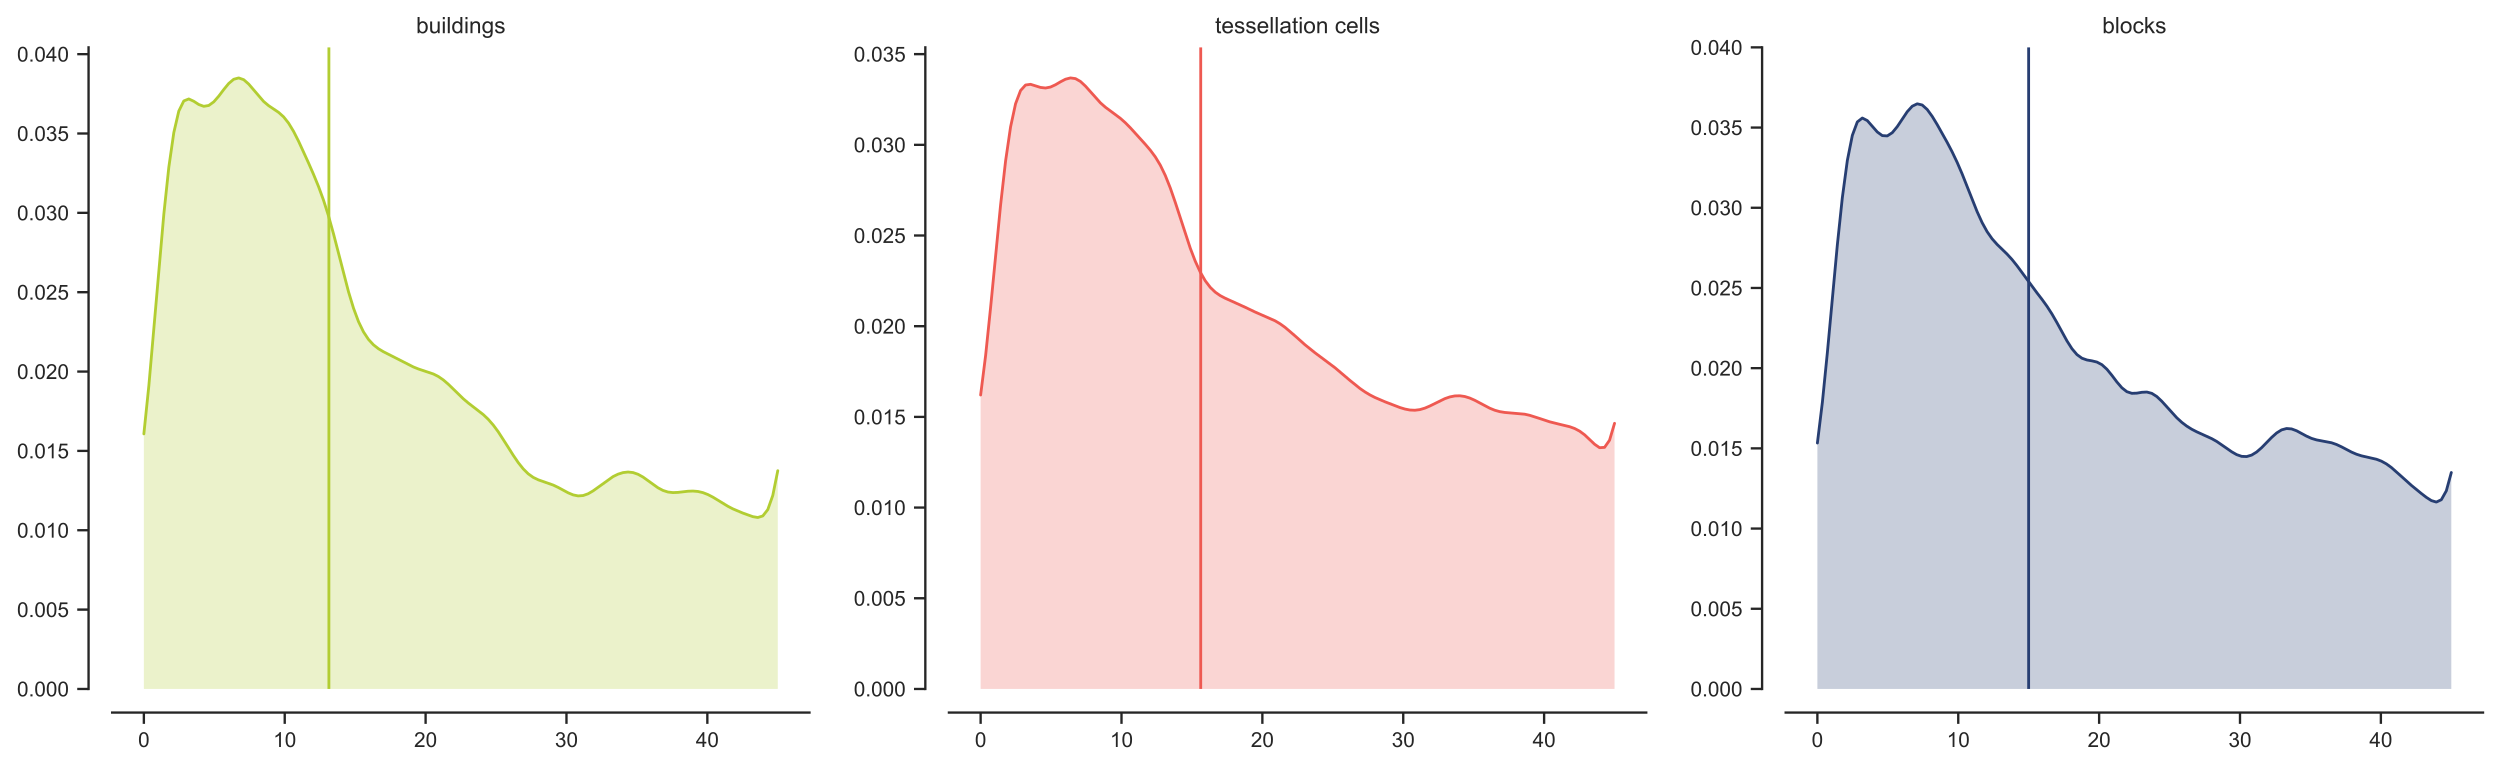 <?xml version="1.0" encoding="utf-8" standalone="no"?>
<!DOCTYPE svg PUBLIC "-//W3C//DTD SVG 1.1//EN"
  "http://www.w3.org/Graphics/SVG/1.1/DTD/svg11.dtd">
<!-- Created with matplotlib (https://matplotlib.org/) -->
<svg height="325.419pt" version="1.1" viewBox="0 0 1059.119 325.419" width="1059.119pt" xmlns="http://www.w3.org/2000/svg" xmlns:xlink="http://www.w3.org/1999/xlink">
 <defs>
  <style type="text/css">
*{stroke-linecap:butt;stroke-linejoin:round;}
  </style>
 </defs>
 <g id="figure_1">
  <g id="patch_1">
   <path d="M 0 325.419 
L 1059.119 325.419 
L 1059.119 0 
L 0 0 
z
" style="fill:#ffffff;"/>
  </g>
  <g id="axes_1">
   <g id="patch_2">
    <path d="M 47.519 291.872 
L 342.931 291.872 
L 342.931 20.072 
L 47.519 20.072 
z
" style="fill:#ffffff;"/>
   </g>
   <g id="matplotlib.axis_1">
    <g id="xtick_1">
     <g id="line2d_1">
      <defs>
       <path d="M 0 0 
L 0 4.8 
" id="mbaadda8d71" style="stroke:#262626;"/>
      </defs>
      <g>
       <use style="fill:#262626;stroke:#262626;" x="60.947" xlink:href="#mbaadda8d71" y="301.872"/>
      </g>
     </g>
     <g id="text_1">
      <!-- 0 -->
      <defs>
       <path d="M 4.156 35.297 
Q 4.156 48 6.766 55.734 
Q 9.375 63.484 14.516 67.672 
Q 19.672 71.875 27.484 71.875 
Q 33.25 71.875 37.594 69.547 
Q 41.938 67.234 44.766 62.859 
Q 47.609 58.5 49.219 52.219 
Q 50.828 45.953 50.828 35.297 
Q 50.828 22.703 48.234 14.969 
Q 45.656 7.234 40.5 3 
Q 35.359 -1.219 27.484 -1.219 
Q 17.141 -1.219 11.234 6.203 
Q 4.156 15.141 4.156 35.297 
z
M 13.188 35.297 
Q 13.188 17.672 17.312 11.828 
Q 21.438 6 27.484 6 
Q 33.547 6 37.672 11.859 
Q 41.797 17.719 41.797 35.297 
Q 41.797 52.984 37.672 58.781 
Q 33.547 64.594 27.391 64.594 
Q 21.344 64.594 17.719 59.469 
Q 13.188 52.938 13.188 35.297 
z
" id="ArialMT-48"/>
      </defs>
      <g style="fill:#262626;" transform="translate(58.5 316.47)scale(0.088 -0.088)">
       <use xlink:href="#ArialMT-48"/>
      </g>
     </g>
    </g>
    <g id="xtick_2">
     <g id="line2d_2">
      <g>
       <use style="fill:#262626;stroke:#262626;" x="120.626" xlink:href="#mbaadda8d71" y="301.872"/>
      </g>
     </g>
     <g id="text_2">
      <!-- 10 -->
      <defs>
       <path d="M 37.25 0 
L 28.469 0 
L 28.469 56 
Q 25.297 52.984 20.141 49.953 
Q 14.984 46.922 10.891 45.406 
L 10.891 53.906 
Q 18.266 57.375 23.781 62.297 
Q 29.297 67.234 31.594 71.875 
L 37.25 71.875 
z
" id="ArialMT-49"/>
      </defs>
      <g style="fill:#262626;" transform="translate(115.733 316.47)scale(0.088 -0.088)">
       <use xlink:href="#ArialMT-49"/>
       <use x="55.615" xlink:href="#ArialMT-48"/>
      </g>
     </g>
    </g>
    <g id="xtick_3">
     <g id="line2d_3">
      <g>
       <use style="fill:#262626;stroke:#262626;" x="180.305" xlink:href="#mbaadda8d71" y="301.872"/>
      </g>
     </g>
     <g id="text_3">
      <!-- 20 -->
      <defs>
       <path d="M 50.344 8.453 
L 50.344 0 
L 3.031 0 
Q 2.938 3.172 4.047 6.109 
Q 5.859 10.938 9.828 15.625 
Q 13.812 20.312 21.344 26.469 
Q 33.016 36.031 37.109 41.625 
Q 41.219 47.219 41.219 52.203 
Q 41.219 57.422 37.469 61 
Q 33.734 64.594 27.734 64.594 
Q 21.391 64.594 17.578 60.781 
Q 13.766 56.984 13.719 50.25 
L 4.688 51.172 
Q 5.609 61.281 11.656 66.578 
Q 17.719 71.875 27.938 71.875 
Q 38.234 71.875 44.234 66.156 
Q 50.25 60.453 50.25 52 
Q 50.25 47.703 48.484 43.547 
Q 46.734 39.406 42.656 34.812 
Q 38.578 30.219 29.109 22.219 
Q 21.188 15.578 18.938 13.203 
Q 16.703 10.844 15.234 8.453 
z
" id="ArialMT-50"/>
      </defs>
      <g style="fill:#262626;" transform="translate(175.412 316.47)scale(0.088 -0.088)">
       <use xlink:href="#ArialMT-50"/>
       <use x="55.615" xlink:href="#ArialMT-48"/>
      </g>
     </g>
    </g>
    <g id="xtick_4">
     <g id="line2d_4">
      <g>
       <use style="fill:#262626;stroke:#262626;" x="239.984" xlink:href="#mbaadda8d71" y="301.872"/>
      </g>
     </g>
     <g id="text_4">
      <!-- 30 -->
      <defs>
       <path d="M 4.203 18.891 
L 12.984 20.062 
Q 14.5 12.594 18.141 9.297 
Q 21.781 6 27 6 
Q 33.203 6 37.469 10.297 
Q 41.75 14.594 41.75 20.953 
Q 41.75 27 37.797 30.922 
Q 33.844 34.859 27.734 34.859 
Q 25.25 34.859 21.531 33.891 
L 22.516 41.609 
Q 23.391 41.5 23.922 41.5 
Q 29.547 41.5 34.031 44.422 
Q 38.531 47.359 38.531 53.469 
Q 38.531 58.297 35.25 61.469 
Q 31.984 64.656 26.812 64.656 
Q 21.688 64.656 18.266 61.422 
Q 14.844 58.203 13.875 51.766 
L 5.078 53.328 
Q 6.688 62.156 12.391 67.016 
Q 18.109 71.875 26.609 71.875 
Q 32.469 71.875 37.391 69.359 
Q 42.328 66.844 44.938 62.5 
Q 47.562 58.156 47.562 53.266 
Q 47.562 48.641 45.062 44.828 
Q 42.578 41.016 37.703 38.766 
Q 44.047 37.312 47.562 32.688 
Q 51.078 28.078 51.078 21.141 
Q 51.078 11.766 44.234 5.25 
Q 37.406 -1.266 26.953 -1.266 
Q 17.531 -1.266 11.297 4.344 
Q 5.078 9.969 4.203 18.891 
z
" id="ArialMT-51"/>
      </defs>
      <g style="fill:#262626;" transform="translate(235.091 316.47)scale(0.088 -0.088)">
       <use xlink:href="#ArialMT-51"/>
       <use x="55.615" xlink:href="#ArialMT-48"/>
      </g>
     </g>
    </g>
    <g id="xtick_5">
     <g id="line2d_5">
      <g>
       <use style="fill:#262626;stroke:#262626;" x="299.664" xlink:href="#mbaadda8d71" y="301.872"/>
      </g>
     </g>
     <g id="text_5">
      <!-- 40 -->
      <defs>
       <path d="M 32.328 0 
L 32.328 17.141 
L 1.266 17.141 
L 1.266 25.203 
L 33.938 71.578 
L 41.109 71.578 
L 41.109 25.203 
L 50.781 25.203 
L 50.781 17.141 
L 41.109 17.141 
L 41.109 0 
z
M 32.328 25.203 
L 32.328 57.469 
L 9.906 25.203 
z
" id="ArialMT-52"/>
      </defs>
      <g style="fill:#262626;" transform="translate(294.77 316.47)scale(0.088 -0.088)">
       <use xlink:href="#ArialMT-52"/>
       <use x="55.615" xlink:href="#ArialMT-48"/>
      </g>
     </g>
    </g>
   </g>
   <g id="matplotlib.axis_2">
    <g id="ytick_1">
     <g id="line2d_6">
      <defs>
       <path d="M 0 0 
L -4.8 0 
" id="m2812ab221a" style="stroke:#262626;"/>
      </defs>
      <g>
       <use style="fill:#262626;stroke:#262626;" x="37.519" xlink:href="#m2812ab221a" y="291.872"/>
      </g>
     </g>
     <g id="text_6">
      <!-- 0.000 -->
      <defs>
       <path d="M 9.078 0 
L 9.078 10.016 
L 19.094 10.016 
L 19.094 0 
z
" id="ArialMT-46"/>
      </defs>
      <g style="fill:#262626;" transform="translate(7.2 295.021)scale(0.088 -0.088)">
       <use xlink:href="#ArialMT-48"/>
       <use x="55.615" xlink:href="#ArialMT-46"/>
       <use x="83.398" xlink:href="#ArialMT-48"/>
       <use x="139.014" xlink:href="#ArialMT-48"/>
       <use x="194.629" xlink:href="#ArialMT-48"/>
      </g>
     </g>
    </g>
    <g id="ytick_2">
     <g id="line2d_7">
      <g>
       <use style="fill:#262626;stroke:#262626;" x="37.519" xlink:href="#m2812ab221a" y="258.255"/>
      </g>
     </g>
     <g id="text_7">
      <!-- 0.005 -->
      <defs>
       <path d="M 4.156 18.75 
L 13.375 19.531 
Q 14.406 12.797 18.141 9.391 
Q 21.875 6 27.156 6 
Q 33.5 6 37.891 10.781 
Q 42.281 15.578 42.281 23.484 
Q 42.281 31 38.062 35.344 
Q 33.844 39.703 27 39.703 
Q 22.75 39.703 19.328 37.766 
Q 15.922 35.844 13.969 32.766 
L 5.719 33.844 
L 12.641 70.609 
L 48.25 70.609 
L 48.25 62.203 
L 19.672 62.203 
L 15.828 42.969 
Q 22.266 47.469 29.344 47.469 
Q 38.719 47.469 45.156 40.969 
Q 51.609 34.469 51.609 24.266 
Q 51.609 14.547 45.953 7.469 
Q 39.062 -1.219 27.156 -1.219 
Q 17.391 -1.219 11.203 4.25 
Q 5.031 9.719 4.156 18.75 
z
" id="ArialMT-53"/>
      </defs>
      <g style="fill:#262626;" transform="translate(7.2 261.405)scale(0.088 -0.088)">
       <use xlink:href="#ArialMT-48"/>
       <use x="55.615" xlink:href="#ArialMT-46"/>
       <use x="83.398" xlink:href="#ArialMT-48"/>
       <use x="139.014" xlink:href="#ArialMT-48"/>
       <use x="194.629" xlink:href="#ArialMT-53"/>
      </g>
     </g>
    </g>
    <g id="ytick_3">
     <g id="line2d_8">
      <g>
       <use style="fill:#262626;stroke:#262626;" x="37.519" xlink:href="#m2812ab221a" y="224.639"/>
      </g>
     </g>
     <g id="text_8">
      <!-- 0.010 -->
      <g style="fill:#262626;" transform="translate(7.2 227.788)scale(0.088 -0.088)">
       <use xlink:href="#ArialMT-48"/>
       <use x="55.615" xlink:href="#ArialMT-46"/>
       <use x="83.398" xlink:href="#ArialMT-48"/>
       <use x="139.014" xlink:href="#ArialMT-49"/>
       <use x="194.629" xlink:href="#ArialMT-48"/>
      </g>
     </g>
    </g>
    <g id="ytick_4">
     <g id="line2d_9">
      <g>
       <use style="fill:#262626;stroke:#262626;" x="37.519" xlink:href="#m2812ab221a" y="191.023"/>
      </g>
     </g>
     <g id="text_9">
      <!-- 0.015 -->
      <g style="fill:#262626;" transform="translate(7.2 194.172)scale(0.088 -0.088)">
       <use xlink:href="#ArialMT-48"/>
       <use x="55.615" xlink:href="#ArialMT-46"/>
       <use x="83.398" xlink:href="#ArialMT-48"/>
       <use x="139.014" xlink:href="#ArialMT-49"/>
       <use x="194.629" xlink:href="#ArialMT-53"/>
      </g>
     </g>
    </g>
    <g id="ytick_5">
     <g id="line2d_10">
      <g>
       <use style="fill:#262626;stroke:#262626;" x="37.519" xlink:href="#m2812ab221a" y="157.406"/>
      </g>
     </g>
     <g id="text_10">
      <!-- 0.020 -->
      <g style="fill:#262626;" transform="translate(7.2 160.556)scale(0.088 -0.088)">
       <use xlink:href="#ArialMT-48"/>
       <use x="55.615" xlink:href="#ArialMT-46"/>
       <use x="83.398" xlink:href="#ArialMT-48"/>
       <use x="139.014" xlink:href="#ArialMT-50"/>
       <use x="194.629" xlink:href="#ArialMT-48"/>
      </g>
     </g>
    </g>
    <g id="ytick_6">
     <g id="line2d_11">
      <g>
       <use style="fill:#262626;stroke:#262626;" x="37.519" xlink:href="#m2812ab221a" y="123.79"/>
      </g>
     </g>
     <g id="text_11">
      <!-- 0.025 -->
      <g style="fill:#262626;" transform="translate(7.2 126.94)scale(0.088 -0.088)">
       <use xlink:href="#ArialMT-48"/>
       <use x="55.615" xlink:href="#ArialMT-46"/>
       <use x="83.398" xlink:href="#ArialMT-48"/>
       <use x="139.014" xlink:href="#ArialMT-50"/>
       <use x="194.629" xlink:href="#ArialMT-53"/>
      </g>
     </g>
    </g>
    <g id="ytick_7">
     <g id="line2d_12">
      <g>
       <use style="fill:#262626;stroke:#262626;" x="37.519" xlink:href="#m2812ab221a" y="90.174"/>
      </g>
     </g>
     <g id="text_12">
      <!-- 0.030 -->
      <g style="fill:#262626;" transform="translate(7.2 93.323)scale(0.088 -0.088)">
       <use xlink:href="#ArialMT-48"/>
       <use x="55.615" xlink:href="#ArialMT-46"/>
       <use x="83.398" xlink:href="#ArialMT-48"/>
       <use x="139.014" xlink:href="#ArialMT-51"/>
       <use x="194.629" xlink:href="#ArialMT-48"/>
      </g>
     </g>
    </g>
    <g id="ytick_8">
     <g id="line2d_13">
      <g>
       <use style="fill:#262626;stroke:#262626;" x="37.519" xlink:href="#m2812ab221a" y="56.558"/>
      </g>
     </g>
     <g id="text_13">
      <!-- 0.035 -->
      <g style="fill:#262626;" transform="translate(7.2 59.707)scale(0.088 -0.088)">
       <use xlink:href="#ArialMT-48"/>
       <use x="55.615" xlink:href="#ArialMT-46"/>
       <use x="83.398" xlink:href="#ArialMT-48"/>
       <use x="139.014" xlink:href="#ArialMT-51"/>
       <use x="194.629" xlink:href="#ArialMT-53"/>
      </g>
     </g>
    </g>
    <g id="ytick_9">
     <g id="line2d_14">
      <g>
       <use style="fill:#262626;stroke:#262626;" x="37.519" xlink:href="#m2812ab221a" y="22.941"/>
      </g>
     </g>
     <g id="text_14">
      <!-- 0.040 -->
      <g style="fill:#262626;" transform="translate(7.2 26.091)scale(0.088 -0.088)">
       <use xlink:href="#ArialMT-48"/>
       <use x="55.615" xlink:href="#ArialMT-46"/>
       <use x="83.398" xlink:href="#ArialMT-48"/>
       <use x="139.014" xlink:href="#ArialMT-52"/>
       <use x="194.629" xlink:href="#ArialMT-48"/>
      </g>
     </g>
    </g>
   </g>
   <g id="PolyCollection_1">
    <path clip-path="url(#p38fd939c6b)" d="M 60.947 183.819 
L 60.947 291.872 
L 63.062 291.872 
L 65.176 291.872 
L 67.291 291.872 
L 69.406 291.872 
L 71.52 291.872 
L 73.635 291.872 
L 75.749 291.872 
L 77.864 291.872 
L 79.979 291.872 
L 82.093 291.872 
L 84.208 291.872 
L 86.322 291.872 
L 88.437 291.872 
L 90.552 291.872 
L 92.666 291.872 
L 94.781 291.872 
L 96.896 291.872 
L 99.01 291.872 
L 101.125 291.872 
L 103.239 291.872 
L 105.354 291.872 
L 107.469 291.872 
L 109.583 291.872 
L 111.698 291.872 
L 113.812 291.872 
L 115.927 291.872 
L 118.042 291.872 
L 120.156 291.872 
L 122.271 291.872 
L 124.386 291.872 
L 126.5 291.872 
L 128.615 291.872 
L 130.729 291.872 
L 132.844 291.872 
L 134.959 291.872 
L 137.073 291.872 
L 139.188 291.872 
L 141.302 291.872 
L 143.417 291.872 
L 145.532 291.872 
L 147.646 291.872 
L 149.761 291.872 
L 151.876 291.872 
L 153.99 291.872 
L 156.105 291.872 
L 158.219 291.872 
L 160.334 291.872 
L 162.449 291.872 
L 164.563 291.872 
L 166.678 291.872 
L 168.792 291.872 
L 170.907 291.872 
L 173.022 291.872 
L 175.136 291.872 
L 177.251 291.872 
L 179.366 291.872 
L 181.48 291.872 
L 183.595 291.872 
L 185.709 291.872 
L 187.824 291.872 
L 189.939 291.872 
L 192.053 291.872 
L 194.168 291.872 
L 196.282 291.872 
L 198.397 291.872 
L 200.512 291.872 
L 202.626 291.872 
L 204.741 291.872 
L 206.856 291.872 
L 208.97 291.872 
L 211.085 291.872 
L 213.199 291.872 
L 215.314 291.872 
L 217.429 291.872 
L 219.543 291.872 
L 221.658 291.872 
L 223.772 291.872 
L 225.887 291.872 
L 228.002 291.872 
L 230.116 291.872 
L 232.231 291.872 
L 234.346 291.872 
L 236.46 291.872 
L 238.575 291.872 
L 240.689 291.872 
L 242.804 291.872 
L 244.919 291.872 
L 247.033 291.872 
L 249.148 291.872 
L 251.262 291.872 
L 253.377 291.872 
L 255.492 291.872 
L 257.606 291.872 
L 259.721 291.872 
L 261.836 291.872 
L 263.95 291.872 
L 266.065 291.872 
L 268.179 291.872 
L 270.294 291.872 
L 272.409 291.872 
L 274.523 291.872 
L 276.638 291.872 
L 278.752 291.872 
L 280.867 291.872 
L 282.982 291.872 
L 285.096 291.872 
L 287.211 291.872 
L 289.326 291.872 
L 291.44 291.872 
L 293.555 291.872 
L 295.669 291.872 
L 297.784 291.872 
L 299.899 291.872 
L 302.013 291.872 
L 304.128 291.872 
L 306.242 291.872 
L 308.357 291.872 
L 310.472 291.872 
L 312.586 291.872 
L 314.701 291.872 
L 316.816 291.872 
L 318.93 291.872 
L 321.045 291.872 
L 323.159 291.872 
L 325.274 291.872 
L 327.389 291.872 
L 329.503 291.872 
L 329.503 199.414 
L 329.503 199.414 
L 327.389 209.889 
L 325.274 215.886 
L 323.159 218.579 
L 321.045 219.235 
L 318.93 218.881 
L 316.816 218.162 
L 314.701 217.363 
L 312.586 216.523 
L 310.472 215.579 
L 308.357 214.476 
L 306.242 213.22 
L 304.128 211.891 
L 302.013 210.614 
L 299.899 209.519 
L 297.784 208.701 
L 295.669 208.208 
L 293.555 208.032 
L 291.44 208.114 
L 289.326 208.352 
L 287.211 208.601 
L 285.096 208.687 
L 282.982 208.448 
L 280.867 207.773 
L 278.752 206.653 
L 276.638 205.193 
L 274.523 203.596 
L 272.409 202.103 
L 270.294 200.927 
L 268.179 200.201 
L 266.065 199.971 
L 263.95 200.215 
L 261.836 200.878 
L 259.721 201.906 
L 257.606 203.237 
L 255.492 204.786 
L 253.377 206.421 
L 251.262 207.959 
L 249.148 209.191 
L 247.033 209.936 
L 244.919 210.089 
L 242.804 209.66 
L 240.689 208.776 
L 238.575 207.645 
L 236.46 206.494 
L 234.346 205.49 
L 232.231 204.688 
L 230.116 204.008 
L 228.002 203.265 
L 225.887 202.233 
L 223.772 200.72 
L 221.658 198.627 
L 219.543 195.969 
L 217.429 192.868 
L 215.314 189.516 
L 213.199 186.136 
L 211.085 182.938 
L 208.97 180.084 
L 206.856 177.657 
L 204.741 175.643 
L 202.626 173.935 
L 200.512 172.361 
L 198.397 170.741 
L 196.282 168.947 
L 194.168 166.953 
L 192.053 164.845 
L 189.939 162.788 
L 187.824 160.967 
L 185.709 159.51 
L 183.595 158.439 
L 181.48 157.661 
L 179.366 157.009 
L 177.251 156.312 
L 175.136 155.466 
L 173.022 154.458 
L 170.907 153.35 
L 168.792 152.229 
L 166.678 151.151 
L 164.563 150.106 
L 162.449 149.017 
L 160.334 147.741 
L 158.219 146.083 
L 156.105 143.795 
L 153.99 140.599 
L 151.876 136.237 
L 149.761 130.558 
L 147.646 123.611 
L 145.532 115.696 
L 143.417 107.324 
L 141.302 99.094 
L 139.188 91.514 
L 137.073 84.847 
L 134.959 79.064 
L 132.844 73.914 
L 130.729 69.087 
L 128.615 64.391 
L 126.5 59.852 
L 124.386 55.689 
L 122.271 52.186 
L 120.156 49.516 
L 118.042 47.616 
L 115.927 46.18 
L 113.812 44.769 
L 111.698 43.001 
L 109.583 40.728 
L 107.469 38.119 
L 105.354 35.612 
L 103.239 33.758 
L 101.125 33.014 
L 99.01 33.589 
L 96.896 35.365 
L 94.781 37.94 
L 92.666 40.742 
L 90.552 43.161 
L 88.437 44.688 
L 86.322 45.041 
L 84.208 44.276 
L 82.093 42.902 
L 79.979 41.921 
L 77.864 42.765 
L 75.749 47.049 
L 73.635 56.172 
L 71.52 70.848 
L 69.406 90.748 
L 67.291 114.407 
L 65.176 139.498 
L 63.062 163.389 
L 60.947 183.819 
z
" style="fill:#b2cd32;fill-opacity:0.25;"/>
   </g>
   <g id="line2d_15">
    <path clip-path="url(#p38fd939c6b)" d="M 60.947 183.819 
L 63.062 163.389 
L 69.406 90.748 
L 71.52 70.848 
L 73.635 56.172 
L 75.749 47.049 
L 77.864 42.765 
L 79.979 41.921 
L 82.093 42.902 
L 84.208 44.276 
L 86.322 45.041 
L 88.437 44.688 
L 90.552 43.161 
L 92.666 40.742 
L 94.781 37.94 
L 96.896 35.365 
L 99.01 33.589 
L 101.125 33.014 
L 103.239 33.758 
L 105.354 35.612 
L 111.698 43.001 
L 113.812 44.769 
L 118.042 47.616 
L 120.156 49.516 
L 122.271 52.186 
L 124.386 55.689 
L 126.5 59.852 
L 130.729 69.087 
L 132.844 73.914 
L 134.959 79.064 
L 137.073 84.847 
L 139.188 91.514 
L 141.302 99.094 
L 147.646 123.611 
L 149.761 130.558 
L 151.876 136.237 
L 153.99 140.599 
L 156.105 143.795 
L 158.219 146.083 
L 160.334 147.741 
L 162.449 149.017 
L 175.136 155.466 
L 177.251 156.312 
L 183.595 158.439 
L 185.709 159.51 
L 187.824 160.967 
L 189.939 162.788 
L 196.282 168.947 
L 198.397 170.741 
L 204.741 175.643 
L 206.856 177.657 
L 208.97 180.084 
L 211.085 182.938 
L 215.314 189.516 
L 217.429 192.868 
L 219.543 195.969 
L 221.658 198.627 
L 223.772 200.72 
L 225.887 202.233 
L 228.002 203.265 
L 234.346 205.49 
L 236.46 206.494 
L 240.689 208.776 
L 242.804 209.66 
L 244.919 210.089 
L 247.033 209.936 
L 249.148 209.191 
L 251.262 207.959 
L 259.721 201.906 
L 261.836 200.878 
L 263.95 200.215 
L 266.065 199.971 
L 268.179 200.201 
L 270.294 200.927 
L 272.409 202.103 
L 278.752 206.653 
L 280.867 207.773 
L 282.982 208.448 
L 285.096 208.687 
L 287.211 208.601 
L 291.44 208.114 
L 293.555 208.032 
L 295.669 208.208 
L 297.784 208.701 
L 299.899 209.519 
L 302.013 210.614 
L 308.357 214.476 
L 310.472 215.579 
L 314.701 217.363 
L 318.93 218.881 
L 321.045 219.235 
L 323.159 218.579 
L 325.274 215.886 
L 327.389 209.889 
L 329.503 199.414 
L 329.503 199.414 
" style="fill:none;stroke:#b2cd32;stroke-linecap:round;stroke-width:1.2;"/>
   </g>
   <g id="line2d_16">
    <path clip-path="url(#p38fd939c6b)" d="M 139.336 291.872 
L 139.336 20.072 
" style="fill:none;stroke:#b2cd32;stroke-linecap:round;stroke-width:1.2;"/>
   </g>
   <g id="patch_3">
    <path d="M 37.519 291.872 
L 37.519 20.072 
" style="fill:none;stroke:#262626;stroke-linecap:square;stroke-linejoin:miter;"/>
   </g>
   <g id="patch_4">
    <path d="M 47.519 301.872 
L 342.931 301.872 
" style="fill:none;stroke:#262626;stroke-linecap:square;stroke-linejoin:miter;"/>
   </g>
   <g id="text_15">
    <!-- buildings -->
    <defs>
     <path d="M 14.703 0 
L 6.547 0 
L 6.547 71.578 
L 15.328 71.578 
L 15.328 46.047 
Q 20.906 53.031 29.547 53.031 
Q 34.328 53.031 38.594 51.094 
Q 42.875 49.172 45.625 45.672 
Q 48.391 42.188 49.953 37.25 
Q 51.516 32.328 51.516 26.703 
Q 51.516 13.375 44.922 6.094 
Q 38.328 -1.172 29.109 -1.172 
Q 19.922 -1.172 14.703 6.5 
z
M 14.594 26.312 
Q 14.594 17 17.141 12.844 
Q 21.297 6.062 28.375 6.062 
Q 34.125 6.062 38.328 11.062 
Q 42.531 16.062 42.531 25.984 
Q 42.531 36.141 38.5 40.969 
Q 34.469 45.797 28.766 45.797 
Q 23 45.797 18.797 40.797 
Q 14.594 35.797 14.594 26.312 
z
" id="ArialMT-98"/>
     <path d="M 40.578 0 
L 40.578 7.625 
Q 34.516 -1.172 24.125 -1.172 
Q 19.531 -1.172 15.547 0.578 
Q 11.578 2.344 9.641 5 
Q 7.719 7.672 6.938 11.531 
Q 6.391 14.109 6.391 19.734 
L 6.391 51.859 
L 15.188 51.859 
L 15.188 23.094 
Q 15.188 16.219 15.719 13.812 
Q 16.547 10.359 19.234 8.375 
Q 21.922 6.391 25.875 6.391 
Q 29.828 6.391 33.297 8.422 
Q 36.766 10.453 38.203 13.938 
Q 39.656 17.438 39.656 24.078 
L 39.656 51.859 
L 48.438 51.859 
L 48.438 0 
z
" id="ArialMT-117"/>
     <path d="M 6.641 61.469 
L 6.641 71.578 
L 15.438 71.578 
L 15.438 61.469 
z
M 6.641 0 
L 6.641 51.859 
L 15.438 51.859 
L 15.438 0 
z
" id="ArialMT-105"/>
     <path d="M 6.391 0 
L 6.391 71.578 
L 15.188 71.578 
L 15.188 0 
z
" id="ArialMT-108"/>
     <path d="M 40.234 0 
L 40.234 6.547 
Q 35.297 -1.172 25.734 -1.172 
Q 19.531 -1.172 14.328 2.25 
Q 9.125 5.672 6.266 11.797 
Q 3.422 17.922 3.422 25.875 
Q 3.422 33.641 6 39.969 
Q 8.594 46.297 13.766 49.656 
Q 18.953 53.031 25.344 53.031 
Q 30.031 53.031 33.688 51.047 
Q 37.359 49.078 39.656 45.906 
L 39.656 71.578 
L 48.391 71.578 
L 48.391 0 
z
M 12.453 25.875 
Q 12.453 15.922 16.641 10.984 
Q 20.844 6.062 26.562 6.062 
Q 32.328 6.062 36.344 10.766 
Q 40.375 15.484 40.375 25.141 
Q 40.375 35.797 36.266 40.766 
Q 32.172 45.75 26.172 45.75 
Q 20.312 45.75 16.375 40.969 
Q 12.453 36.188 12.453 25.875 
z
" id="ArialMT-100"/>
     <path d="M 6.594 0 
L 6.594 51.859 
L 14.5 51.859 
L 14.5 44.484 
Q 20.219 53.031 31 53.031 
Q 35.688 53.031 39.625 51.344 
Q 43.562 49.656 45.516 46.922 
Q 47.469 44.188 48.25 40.438 
Q 48.734 37.984 48.734 31.891 
L 48.734 0 
L 39.938 0 
L 39.938 31.547 
Q 39.938 36.922 38.906 39.578 
Q 37.891 42.234 35.281 43.812 
Q 32.672 45.406 29.156 45.406 
Q 23.531 45.406 19.453 41.844 
Q 15.375 38.281 15.375 28.328 
L 15.375 0 
z
" id="ArialMT-110"/>
     <path d="M 4.984 -4.297 
L 13.531 -5.562 
Q 14.062 -9.516 16.5 -11.328 
Q 19.781 -13.766 25.438 -13.766 
Q 31.547 -13.766 34.859 -11.328 
Q 38.188 -8.891 39.359 -4.5 
Q 40.047 -1.812 39.984 6.781 
Q 34.234 0 25.641 0 
Q 14.938 0 9.078 7.719 
Q 3.219 15.438 3.219 26.219 
Q 3.219 33.641 5.906 39.906 
Q 8.594 46.188 13.688 49.609 
Q 18.797 53.031 25.688 53.031 
Q 34.859 53.031 40.828 45.609 
L 40.828 51.859 
L 48.922 51.859 
L 48.922 7.031 
Q 48.922 -5.078 46.453 -10.125 
Q 44 -15.188 38.641 -18.109 
Q 33.297 -21.047 25.484 -21.047 
Q 16.219 -21.047 10.5 -16.875 
Q 4.781 -12.703 4.984 -4.297 
z
M 12.25 26.859 
Q 12.25 16.656 16.297 11.969 
Q 20.359 7.281 26.469 7.281 
Q 32.516 7.281 36.609 11.938 
Q 40.719 16.609 40.719 26.562 
Q 40.719 36.078 36.5 40.906 
Q 32.281 45.75 26.312 45.75 
Q 20.453 45.75 16.344 40.984 
Q 12.25 36.234 12.25 26.859 
z
" id="ArialMT-103"/>
     <path d="M 3.078 15.484 
L 11.766 16.844 
Q 12.5 11.625 15.844 8.844 
Q 19.188 6.062 25.203 6.062 
Q 31.25 6.062 34.172 8.516 
Q 37.109 10.984 37.109 14.312 
Q 37.109 17.281 34.516 19 
Q 32.719 20.172 25.531 21.969 
Q 15.875 24.422 12.141 26.203 
Q 8.406 27.984 6.469 31.125 
Q 4.547 34.281 4.547 38.094 
Q 4.547 41.547 6.125 44.5 
Q 7.719 47.469 10.453 49.422 
Q 12.5 50.922 16.031 51.969 
Q 19.578 53.031 23.641 53.031 
Q 29.734 53.031 34.344 51.266 
Q 38.969 49.516 41.156 46.5 
Q 43.359 43.5 44.188 38.484 
L 35.594 37.312 
Q 35.016 41.312 32.203 43.547 
Q 29.391 45.797 24.266 45.797 
Q 18.219 45.797 15.625 43.797 
Q 13.031 41.797 13.031 39.109 
Q 13.031 37.406 14.109 36.031 
Q 15.188 34.625 17.484 33.688 
Q 18.797 33.203 25.25 31.453 
Q 34.578 28.953 38.25 27.359 
Q 41.938 25.781 44.031 22.75 
Q 46.141 19.734 46.141 15.234 
Q 46.141 10.844 43.578 6.953 
Q 41.016 3.078 36.172 0.953 
Q 31.344 -1.172 25.25 -1.172 
Q 15.141 -1.172 9.844 3.031 
Q 4.547 7.234 3.078 15.484 
z
" id="ArialMT-115"/>
    </defs>
    <g style="fill:#262626;" transform="translate(176.279 14.072)scale(0.096 -0.096)">
     <use xlink:href="#ArialMT-98"/>
     <use x="55.615" xlink:href="#ArialMT-117"/>
     <use x="111.23" xlink:href="#ArialMT-105"/>
     <use x="133.447" xlink:href="#ArialMT-108"/>
     <use x="155.664" xlink:href="#ArialMT-100"/>
     <use x="211.279" xlink:href="#ArialMT-105"/>
     <use x="233.496" xlink:href="#ArialMT-110"/>
     <use x="289.111" xlink:href="#ArialMT-103"/>
     <use x="344.727" xlink:href="#ArialMT-115"/>
    </g>
   </g>
  </g>
  <g id="axes_2">
   <g id="patch_5">
    <path d="M 402.013 291.872 
L 697.425 291.872 
L 697.425 20.072 
L 402.013 20.072 
z
" style="fill:#ffffff;"/>
   </g>
   <g id="matplotlib.axis_3">
    <g id="xtick_6">
     <g id="line2d_17">
      <g>
       <use style="fill:#262626;stroke:#262626;" x="415.441" xlink:href="#mbaadda8d71" y="301.872"/>
      </g>
     </g>
     <g id="text_16">
      <!-- 0 -->
      <g style="fill:#262626;" transform="translate(412.994 316.47)scale(0.088 -0.088)">
       <use xlink:href="#ArialMT-48"/>
      </g>
     </g>
    </g>
    <g id="xtick_7">
     <g id="line2d_18">
      <g>
       <use style="fill:#262626;stroke:#262626;" x="475.12" xlink:href="#mbaadda8d71" y="301.872"/>
      </g>
     </g>
     <g id="text_17">
      <!-- 10 -->
      <g style="fill:#262626;" transform="translate(470.227 316.47)scale(0.088 -0.088)">
       <use xlink:href="#ArialMT-49"/>
       <use x="55.615" xlink:href="#ArialMT-48"/>
      </g>
     </g>
    </g>
    <g id="xtick_8">
     <g id="line2d_19">
      <g>
       <use style="fill:#262626;stroke:#262626;" x="534.799" xlink:href="#mbaadda8d71" y="301.872"/>
      </g>
     </g>
     <g id="text_18">
      <!-- 20 -->
      <g style="fill:#262626;" transform="translate(529.906 316.47)scale(0.088 -0.088)">
       <use xlink:href="#ArialMT-50"/>
       <use x="55.615" xlink:href="#ArialMT-48"/>
      </g>
     </g>
    </g>
    <g id="xtick_9">
     <g id="line2d_20">
      <g>
       <use style="fill:#262626;stroke:#262626;" x="594.479" xlink:href="#mbaadda8d71" y="301.872"/>
      </g>
     </g>
     <g id="text_19">
      <!-- 30 -->
      <g style="fill:#262626;" transform="translate(589.585 316.47)scale(0.088 -0.088)">
       <use xlink:href="#ArialMT-51"/>
       <use x="55.615" xlink:href="#ArialMT-48"/>
      </g>
     </g>
    </g>
    <g id="xtick_10">
     <g id="line2d_21">
      <g>
       <use style="fill:#262626;stroke:#262626;" x="654.158" xlink:href="#mbaadda8d71" y="301.872"/>
      </g>
     </g>
     <g id="text_20">
      <!-- 40 -->
      <g style="fill:#262626;" transform="translate(649.264 316.47)scale(0.088 -0.088)">
       <use xlink:href="#ArialMT-52"/>
       <use x="55.615" xlink:href="#ArialMT-48"/>
      </g>
     </g>
    </g>
   </g>
   <g id="matplotlib.axis_4">
    <g id="ytick_10">
     <g id="line2d_22">
      <g>
       <use style="fill:#262626;stroke:#262626;" x="392.013" xlink:href="#m2812ab221a" y="291.872"/>
      </g>
     </g>
     <g id="text_21">
      <!-- 0.000 -->
      <g style="fill:#262626;" transform="translate(361.694 295.021)scale(0.088 -0.088)">
       <use xlink:href="#ArialMT-48"/>
       <use x="55.615" xlink:href="#ArialMT-46"/>
       <use x="83.398" xlink:href="#ArialMT-48"/>
       <use x="139.014" xlink:href="#ArialMT-48"/>
       <use x="194.629" xlink:href="#ArialMT-48"/>
      </g>
     </g>
    </g>
    <g id="ytick_11">
     <g id="line2d_23">
      <g>
       <use style="fill:#262626;stroke:#262626;" x="392.013" xlink:href="#m2812ab221a" y="253.452"/>
      </g>
     </g>
     <g id="text_22">
      <!-- 0.005 -->
      <g style="fill:#262626;" transform="translate(361.694 256.601)scale(0.088 -0.088)">
       <use xlink:href="#ArialMT-48"/>
       <use x="55.615" xlink:href="#ArialMT-46"/>
       <use x="83.398" xlink:href="#ArialMT-48"/>
       <use x="139.014" xlink:href="#ArialMT-48"/>
       <use x="194.629" xlink:href="#ArialMT-53"/>
      </g>
     </g>
    </g>
    <g id="ytick_12">
     <g id="line2d_24">
      <g>
       <use style="fill:#262626;stroke:#262626;" x="392.013" xlink:href="#m2812ab221a" y="215.033"/>
      </g>
     </g>
     <g id="text_23">
      <!-- 0.010 -->
      <g style="fill:#262626;" transform="translate(361.694 218.182)scale(0.088 -0.088)">
       <use xlink:href="#ArialMT-48"/>
       <use x="55.615" xlink:href="#ArialMT-46"/>
       <use x="83.398" xlink:href="#ArialMT-48"/>
       <use x="139.014" xlink:href="#ArialMT-49"/>
       <use x="194.629" xlink:href="#ArialMT-48"/>
      </g>
     </g>
    </g>
    <g id="ytick_13">
     <g id="line2d_25">
      <g>
       <use style="fill:#262626;stroke:#262626;" x="392.013" xlink:href="#m2812ab221a" y="176.613"/>
      </g>
     </g>
     <g id="text_24">
      <!-- 0.015 -->
      <g style="fill:#262626;" transform="translate(361.694 179.763)scale(0.088 -0.088)">
       <use xlink:href="#ArialMT-48"/>
       <use x="55.615" xlink:href="#ArialMT-46"/>
       <use x="83.398" xlink:href="#ArialMT-48"/>
       <use x="139.014" xlink:href="#ArialMT-49"/>
       <use x="194.629" xlink:href="#ArialMT-53"/>
      </g>
     </g>
    </g>
    <g id="ytick_14">
     <g id="line2d_26">
      <g>
       <use style="fill:#262626;stroke:#262626;" x="392.013" xlink:href="#m2812ab221a" y="138.194"/>
      </g>
     </g>
     <g id="text_25">
      <!-- 0.020 -->
      <g style="fill:#262626;" transform="translate(361.694 141.343)scale(0.088 -0.088)">
       <use xlink:href="#ArialMT-48"/>
       <use x="55.615" xlink:href="#ArialMT-46"/>
       <use x="83.398" xlink:href="#ArialMT-48"/>
       <use x="139.014" xlink:href="#ArialMT-50"/>
       <use x="194.629" xlink:href="#ArialMT-48"/>
      </g>
     </g>
    </g>
    <g id="ytick_15">
     <g id="line2d_27">
      <g>
       <use style="fill:#262626;stroke:#262626;" x="392.013" xlink:href="#m2812ab221a" y="99.774"/>
      </g>
     </g>
     <g id="text_26">
      <!-- 0.025 -->
      <g style="fill:#262626;" transform="translate(361.694 102.924)scale(0.088 -0.088)">
       <use xlink:href="#ArialMT-48"/>
       <use x="55.615" xlink:href="#ArialMT-46"/>
       <use x="83.398" xlink:href="#ArialMT-48"/>
       <use x="139.014" xlink:href="#ArialMT-50"/>
       <use x="194.629" xlink:href="#ArialMT-53"/>
      </g>
     </g>
    </g>
    <g id="ytick_16">
     <g id="line2d_28">
      <g>
       <use style="fill:#262626;stroke:#262626;" x="392.013" xlink:href="#m2812ab221a" y="61.355"/>
      </g>
     </g>
     <g id="text_27">
      <!-- 0.030 -->
      <g style="fill:#262626;" transform="translate(361.694 64.504)scale(0.088 -0.088)">
       <use xlink:href="#ArialMT-48"/>
       <use x="55.615" xlink:href="#ArialMT-46"/>
       <use x="83.398" xlink:href="#ArialMT-48"/>
       <use x="139.014" xlink:href="#ArialMT-51"/>
       <use x="194.629" xlink:href="#ArialMT-48"/>
      </g>
     </g>
    </g>
    <g id="ytick_17">
     <g id="line2d_29">
      <g>
       <use style="fill:#262626;stroke:#262626;" x="392.013" xlink:href="#m2812ab221a" y="22.935"/>
      </g>
     </g>
     <g id="text_28">
      <!-- 0.035 -->
      <g style="fill:#262626;" transform="translate(361.694 26.085)scale(0.088 -0.088)">
       <use xlink:href="#ArialMT-48"/>
       <use x="55.615" xlink:href="#ArialMT-46"/>
       <use x="83.398" xlink:href="#ArialMT-48"/>
       <use x="139.014" xlink:href="#ArialMT-51"/>
       <use x="194.629" xlink:href="#ArialMT-53"/>
      </g>
     </g>
    </g>
   </g>
   <g id="PolyCollection_2">
    <path clip-path="url(#pe7e3b17958)" d="M 415.441 167.342 
L 415.441 291.872 
L 417.556 291.872 
L 419.67 291.872 
L 421.785 291.872 
L 423.9 291.872 
L 426.014 291.872 
L 428.129 291.872 
L 430.243 291.872 
L 432.358 291.872 
L 434.473 291.872 
L 436.587 291.872 
L 438.702 291.872 
L 440.817 291.872 
L 442.931 291.872 
L 445.046 291.872 
L 447.16 291.872 
L 449.275 291.872 
L 451.39 291.872 
L 453.504 291.872 
L 455.619 291.872 
L 457.733 291.872 
L 459.848 291.872 
L 461.963 291.872 
L 464.077 291.872 
L 466.192 291.872 
L 468.307 291.872 
L 470.421 291.872 
L 472.536 291.872 
L 474.65 291.872 
L 476.765 291.872 
L 478.88 291.872 
L 480.994 291.872 
L 483.109 291.872 
L 485.223 291.872 
L 487.338 291.872 
L 489.453 291.872 
L 491.567 291.872 
L 493.682 291.872 
L 495.797 291.872 
L 497.911 291.872 
L 500.026 291.872 
L 502.14 291.872 
L 504.255 291.872 
L 506.37 291.872 
L 508.484 291.872 
L 510.599 291.872 
L 512.713 291.872 
L 514.828 291.872 
L 516.943 291.872 
L 519.057 291.872 
L 521.172 291.872 
L 523.287 291.872 
L 525.401 291.872 
L 527.516 291.872 
L 529.63 291.872 
L 531.745 291.872 
L 533.86 291.872 
L 535.974 291.872 
L 538.089 291.872 
L 540.203 291.872 
L 542.318 291.872 
L 544.433 291.872 
L 546.547 291.872 
L 548.662 291.872 
L 550.777 291.872 
L 552.891 291.872 
L 555.006 291.872 
L 557.12 291.872 
L 559.235 291.872 
L 561.35 291.872 
L 563.464 291.872 
L 565.579 291.872 
L 567.693 291.872 
L 569.808 291.872 
L 571.923 291.872 
L 574.037 291.872 
L 576.152 291.872 
L 578.267 291.872 
L 580.381 291.872 
L 582.496 291.872 
L 584.61 291.872 
L 586.725 291.872 
L 588.84 291.872 
L 590.954 291.872 
L 593.069 291.872 
L 595.183 291.872 
L 597.298 291.872 
L 599.413 291.872 
L 601.527 291.872 
L 603.642 291.872 
L 605.757 291.872 
L 607.871 291.872 
L 609.986 291.872 
L 612.1 291.872 
L 614.215 291.872 
L 616.33 291.872 
L 618.444 291.872 
L 620.559 291.872 
L 622.673 291.872 
L 624.788 291.872 
L 626.903 291.872 
L 629.017 291.872 
L 631.132 291.872 
L 633.247 291.872 
L 635.361 291.872 
L 637.476 291.872 
L 639.59 291.872 
L 641.705 291.872 
L 643.82 291.872 
L 645.934 291.872 
L 648.049 291.872 
L 650.163 291.872 
L 652.278 291.872 
L 654.393 291.872 
L 656.507 291.872 
L 658.622 291.872 
L 660.737 291.872 
L 662.851 291.872 
L 664.966 291.872 
L 667.08 291.872 
L 669.195 291.872 
L 671.31 291.872 
L 673.424 291.872 
L 675.539 291.872 
L 677.653 291.872 
L 679.768 291.872 
L 681.883 291.872 
L 683.997 291.872 
L 683.997 179.345 
L 683.997 179.345 
L 681.883 186.493 
L 679.768 189.525 
L 677.653 189.665 
L 675.539 188.195 
L 673.424 186.155 
L 671.31 184.204 
L 669.195 182.646 
L 667.08 181.53 
L 664.966 180.768 
L 662.851 180.221 
L 660.737 179.756 
L 658.622 179.267 
L 656.507 178.694 
L 654.393 178.024 
L 652.278 177.295 
L 650.163 176.577 
L 648.049 175.948 
L 645.934 175.473 
L 643.82 175.171 
L 641.705 175.008 
L 639.59 174.9 
L 637.476 174.73 
L 635.361 174.388 
L 633.247 173.795 
L 631.132 172.936 
L 629.017 171.868 
L 626.903 170.702 
L 624.788 169.58 
L 622.673 168.639 
L 620.559 167.982 
L 618.444 167.675 
L 616.33 167.737 
L 614.215 168.157 
L 612.1 168.888 
L 609.986 169.852 
L 607.871 170.935 
L 605.757 172.002 
L 603.642 172.907 
L 601.527 173.531 
L 599.413 173.8 
L 597.298 173.703 
L 595.183 173.289 
L 593.069 172.648 
L 590.954 171.879 
L 588.84 171.057 
L 586.725 170.216 
L 584.61 169.344 
L 582.496 168.393 
L 580.381 167.306 
L 578.267 166.04 
L 576.152 164.579 
L 574.037 162.942 
L 571.923 161.179 
L 569.808 159.358 
L 567.693 157.547 
L 565.579 155.802 
L 563.464 154.147 
L 561.35 152.573 
L 559.235 151.038 
L 557.12 149.481 
L 555.006 147.843 
L 552.891 146.09 
L 550.777 144.23 
L 548.662 142.315 
L 546.547 140.437 
L 544.433 138.698 
L 542.318 137.181 
L 540.203 135.919 
L 538.089 134.88 
L 535.974 133.98 
L 533.86 133.113 
L 531.745 132.199 
L 529.63 131.21 
L 527.516 130.176 
L 525.401 129.155 
L 523.287 128.195 
L 521.172 127.286 
L 519.057 126.349 
L 516.943 125.237 
L 514.828 123.764 
L 512.713 121.728 
L 510.599 118.947 
L 508.484 115.279 
L 506.37 110.663 
L 504.255 105.149 
L 502.14 98.928 
L 500.026 92.326 
L 497.911 85.763 
L 495.797 79.663 
L 493.682 74.353 
L 491.567 69.98 
L 489.453 66.483 
L 487.338 63.636 
L 485.223 61.154 
L 483.109 58.796 
L 480.994 56.454 
L 478.88 54.157 
L 476.765 52.019 
L 474.65 50.137 
L 472.536 48.512 
L 470.421 47.014 
L 468.307 45.431 
L 466.192 43.564 
L 464.077 41.342 
L 461.963 38.883 
L 459.848 36.481 
L 457.733 34.513 
L 455.619 33.306 
L 453.504 33.014 
L 451.39 33.561 
L 449.275 34.66 
L 447.16 35.902 
L 445.046 36.876 
L 442.931 37.284 
L 440.817 37.043 
L 438.702 36.347 
L 436.587 35.721 
L 434.473 36.019 
L 432.358 38.361 
L 430.243 43.948 
L 428.129 53.76 
L 426.014 68.201 
L 423.9 86.81 
L 421.785 108.187 
L 419.67 130.225 
L 417.556 150.595 
L 415.441 167.342 
z
" style="fill:#ee5951;fill-opacity:0.25;"/>
   </g>
   <g id="line2d_30">
    <path clip-path="url(#pe7e3b17958)" d="M 415.441 167.342 
L 417.556 150.595 
L 419.67 130.225 
L 423.9 86.81 
L 426.014 68.201 
L 428.129 53.76 
L 430.243 43.948 
L 432.358 38.361 
L 434.473 36.019 
L 436.587 35.721 
L 440.817 37.043 
L 442.931 37.284 
L 445.046 36.876 
L 447.16 35.902 
L 449.275 34.66 
L 451.39 33.561 
L 453.504 33.014 
L 455.619 33.306 
L 457.733 34.513 
L 459.848 36.481 
L 466.192 43.564 
L 468.307 45.431 
L 474.65 50.137 
L 476.765 52.019 
L 478.88 54.157 
L 485.223 61.154 
L 487.338 63.636 
L 489.453 66.483 
L 491.567 69.98 
L 493.682 74.353 
L 495.797 79.663 
L 497.911 85.763 
L 504.255 105.149 
L 506.37 110.663 
L 508.484 115.279 
L 510.599 118.947 
L 512.713 121.728 
L 514.828 123.764 
L 516.943 125.237 
L 519.057 126.349 
L 527.516 130.176 
L 531.745 132.199 
L 540.203 135.919 
L 542.318 137.181 
L 544.433 138.698 
L 548.662 142.315 
L 552.891 146.09 
L 557.12 149.481 
L 565.579 155.802 
L 571.923 161.179 
L 576.152 164.579 
L 578.267 166.04 
L 580.381 167.306 
L 582.496 168.393 
L 586.725 170.216 
L 593.069 172.648 
L 595.183 173.289 
L 597.298 173.703 
L 599.413 173.8 
L 601.527 173.531 
L 603.642 172.907 
L 605.757 172.002 
L 612.1 168.888 
L 614.215 168.157 
L 616.33 167.737 
L 618.444 167.675 
L 620.559 167.982 
L 622.673 168.639 
L 624.788 169.58 
L 631.132 172.936 
L 633.247 173.795 
L 635.361 174.388 
L 637.476 174.73 
L 645.934 175.473 
L 648.049 175.948 
L 652.278 177.295 
L 656.507 178.694 
L 660.737 179.756 
L 664.966 180.768 
L 667.08 181.53 
L 669.195 182.646 
L 671.31 184.204 
L 675.539 188.195 
L 677.653 189.665 
L 679.768 189.525 
L 681.883 186.493 
L 683.997 179.345 
L 683.997 179.345 
" style="fill:none;stroke:#ee5951;stroke-linecap:round;stroke-width:1.2;"/>
   </g>
   <g id="line2d_31">
    <path clip-path="url(#pe7e3b17958)" d="M 508.682 291.872 
L 508.682 20.072 
" style="fill:none;stroke:#ee5951;stroke-linecap:round;stroke-width:1.2;"/>
   </g>
   <g id="patch_6">
    <path d="M 392.013 291.872 
L 392.013 20.072 
" style="fill:none;stroke:#262626;stroke-linecap:square;stroke-linejoin:miter;"/>
   </g>
   <g id="patch_7">
    <path d="M 402.013 301.872 
L 697.425 301.872 
" style="fill:none;stroke:#262626;stroke-linecap:square;stroke-linejoin:miter;"/>
   </g>
   <g id="text_29">
    <!-- tessellation cells -->
    <defs>
     <path d="M 25.781 7.859 
L 27.047 0.094 
Q 23.344 -0.688 20.406 -0.688 
Q 15.625 -0.688 12.984 0.828 
Q 10.359 2.344 9.281 4.812 
Q 8.203 7.281 8.203 15.188 
L 8.203 45.016 
L 1.766 45.016 
L 1.766 51.859 
L 8.203 51.859 
L 8.203 64.703 
L 16.938 69.969 
L 16.938 51.859 
L 25.781 51.859 
L 25.781 45.016 
L 16.938 45.016 
L 16.938 14.703 
Q 16.938 10.938 17.406 9.859 
Q 17.875 8.797 18.922 8.156 
Q 19.969 7.516 21.922 7.516 
Q 23.391 7.516 25.781 7.859 
z
" id="ArialMT-116"/>
     <path d="M 42.094 16.703 
L 51.172 15.578 
Q 49.031 7.625 43.219 3.219 
Q 37.406 -1.172 28.375 -1.172 
Q 17 -1.172 10.328 5.828 
Q 3.656 12.844 3.656 25.484 
Q 3.656 38.578 10.391 45.797 
Q 17.141 53.031 27.875 53.031 
Q 38.281 53.031 44.875 45.953 
Q 51.469 38.875 51.469 26.031 
Q 51.469 25.25 51.422 23.688 
L 12.75 23.688 
Q 13.234 15.141 17.578 10.594 
Q 21.922 6.062 28.422 6.062 
Q 33.25 6.062 36.672 8.594 
Q 40.094 11.141 42.094 16.703 
z
M 13.234 30.906 
L 42.188 30.906 
Q 41.609 37.453 38.875 40.719 
Q 34.672 45.797 27.984 45.797 
Q 21.922 45.797 17.797 41.75 
Q 13.672 37.703 13.234 30.906 
z
" id="ArialMT-101"/>
     <path d="M 40.438 6.391 
Q 35.547 2.25 31.031 0.531 
Q 26.516 -1.172 21.344 -1.172 
Q 12.797 -1.172 8.203 3 
Q 3.609 7.172 3.609 13.672 
Q 3.609 17.484 5.344 20.625 
Q 7.078 23.781 9.891 25.688 
Q 12.703 27.594 16.219 28.562 
Q 18.797 29.25 24.031 29.891 
Q 34.672 31.156 39.703 32.906 
Q 39.75 34.719 39.75 35.203 
Q 39.75 40.578 37.25 42.781 
Q 33.891 45.75 27.25 45.75 
Q 21.047 45.75 18.094 43.578 
Q 15.141 41.406 13.719 35.891 
L 5.125 37.062 
Q 6.297 42.578 8.984 45.969 
Q 11.672 49.359 16.75 51.188 
Q 21.828 53.031 28.516 53.031 
Q 35.156 53.031 39.297 51.469 
Q 43.453 49.906 45.406 47.531 
Q 47.359 45.172 48.141 41.547 
Q 48.578 39.312 48.578 33.453 
L 48.578 21.734 
Q 48.578 9.469 49.141 6.219 
Q 49.703 2.984 51.375 0 
L 42.188 0 
Q 40.828 2.734 40.438 6.391 
z
M 39.703 26.031 
Q 34.906 24.078 25.344 22.703 
Q 19.922 21.922 17.672 20.938 
Q 15.438 19.969 14.203 18.094 
Q 12.984 16.219 12.984 13.922 
Q 12.984 10.406 15.641 8.062 
Q 18.312 5.719 23.438 5.719 
Q 28.516 5.719 32.469 7.938 
Q 36.422 10.156 38.281 14.016 
Q 39.703 17 39.703 22.797 
z
" id="ArialMT-97"/>
     <path d="M 3.328 25.922 
Q 3.328 40.328 11.328 47.266 
Q 18.016 53.031 27.641 53.031 
Q 38.328 53.031 45.109 46.016 
Q 51.906 39.016 51.906 26.656 
Q 51.906 16.656 48.906 10.906 
Q 45.906 5.172 40.156 2 
Q 34.422 -1.172 27.641 -1.172 
Q 16.75 -1.172 10.031 5.812 
Q 3.328 12.797 3.328 25.922 
z
M 12.359 25.922 
Q 12.359 15.969 16.703 11.016 
Q 21.047 6.062 27.641 6.062 
Q 34.188 6.062 38.531 11.031 
Q 42.875 16.016 42.875 26.219 
Q 42.875 35.844 38.5 40.797 
Q 34.125 45.75 27.641 45.75 
Q 21.047 45.75 16.703 40.812 
Q 12.359 35.891 12.359 25.922 
z
" id="ArialMT-111"/>
     <path id="ArialMT-32"/>
     <path d="M 40.438 19 
L 49.078 17.875 
Q 47.656 8.938 41.812 3.875 
Q 35.984 -1.172 27.484 -1.172 
Q 16.844 -1.172 10.375 5.781 
Q 3.906 12.75 3.906 25.734 
Q 3.906 34.125 6.688 40.422 
Q 9.469 46.734 15.156 49.875 
Q 20.844 53.031 27.547 53.031 
Q 35.984 53.031 41.359 48.75 
Q 46.734 44.484 48.25 36.625 
L 39.703 35.297 
Q 38.484 40.531 35.375 43.156 
Q 32.281 45.797 27.875 45.797 
Q 21.234 45.797 17.078 41.031 
Q 12.938 36.281 12.938 25.984 
Q 12.938 15.531 16.938 10.797 
Q 20.953 6.062 27.391 6.062 
Q 32.562 6.062 36.031 9.234 
Q 39.5 12.406 40.438 19 
z
" id="ArialMT-99"/>
    </defs>
    <g style="fill:#262626;" transform="translate(514.771 14.072)scale(0.096 -0.096)">
     <use xlink:href="#ArialMT-116"/>
     <use x="27.783" xlink:href="#ArialMT-101"/>
     <use x="83.398" xlink:href="#ArialMT-115"/>
     <use x="133.398" xlink:href="#ArialMT-115"/>
     <use x="183.398" xlink:href="#ArialMT-101"/>
     <use x="239.014" xlink:href="#ArialMT-108"/>
     <use x="261.23" xlink:href="#ArialMT-108"/>
     <use x="283.447" xlink:href="#ArialMT-97"/>
     <use x="339.062" xlink:href="#ArialMT-116"/>
     <use x="366.846" xlink:href="#ArialMT-105"/>
     <use x="389.062" xlink:href="#ArialMT-111"/>
     <use x="444.678" xlink:href="#ArialMT-110"/>
     <use x="500.293" xlink:href="#ArialMT-32"/>
     <use x="528.076" xlink:href="#ArialMT-99"/>
     <use x="578.076" xlink:href="#ArialMT-101"/>
     <use x="633.691" xlink:href="#ArialMT-108"/>
     <use x="655.908" xlink:href="#ArialMT-108"/>
     <use x="678.125" xlink:href="#ArialMT-115"/>
    </g>
   </g>
  </g>
  <g id="axes_3">
   <g id="patch_8">
    <path d="M 756.507 291.872 
L 1051.919 291.872 
L 1051.919 20.072 
L 756.507 20.072 
z
" style="fill:#ffffff;"/>
   </g>
   <g id="matplotlib.axis_5">
    <g id="xtick_11">
     <g id="line2d_32">
      <g>
       <use style="fill:#262626;stroke:#262626;" x="769.929" xlink:href="#mbaadda8d71" y="301.872"/>
      </g>
     </g>
     <g id="text_30">
      <!-- 0 -->
      <g style="fill:#262626;" transform="translate(767.483 316.47)scale(0.088 -0.088)">
       <use xlink:href="#ArialMT-48"/>
      </g>
     </g>
    </g>
    <g id="xtick_12">
     <g id="line2d_33">
      <g>
       <use style="fill:#262626;stroke:#262626;" x="829.61" xlink:href="#mbaadda8d71" y="301.872"/>
      </g>
     </g>
     <g id="text_31">
      <!-- 10 -->
      <g style="fill:#262626;" transform="translate(824.716 316.47)scale(0.088 -0.088)">
       <use xlink:href="#ArialMT-49"/>
       <use x="55.615" xlink:href="#ArialMT-48"/>
      </g>
     </g>
    </g>
    <g id="xtick_13">
     <g id="line2d_34">
      <g>
       <use style="fill:#262626;stroke:#262626;" x="889.29" xlink:href="#mbaadda8d71" y="301.872"/>
      </g>
     </g>
     <g id="text_32">
      <!-- 20 -->
      <g style="fill:#262626;" transform="translate(884.397 316.47)scale(0.088 -0.088)">
       <use xlink:href="#ArialMT-50"/>
       <use x="55.615" xlink:href="#ArialMT-48"/>
      </g>
     </g>
    </g>
    <g id="xtick_14">
     <g id="line2d_35">
      <g>
       <use style="fill:#262626;stroke:#262626;" x="948.971" xlink:href="#mbaadda8d71" y="301.872"/>
      </g>
     </g>
     <g id="text_33">
      <!-- 30 -->
      <g style="fill:#262626;" transform="translate(944.077 316.47)scale(0.088 -0.088)">
       <use xlink:href="#ArialMT-51"/>
       <use x="55.615" xlink:href="#ArialMT-48"/>
      </g>
     </g>
    </g>
    <g id="xtick_15">
     <g id="line2d_36">
      <g>
       <use style="fill:#262626;stroke:#262626;" x="1008.652" xlink:href="#mbaadda8d71" y="301.872"/>
      </g>
     </g>
     <g id="text_34">
      <!-- 40 -->
      <g style="fill:#262626;" transform="translate(1003.758 316.47)scale(0.088 -0.088)">
       <use xlink:href="#ArialMT-52"/>
       <use x="55.615" xlink:href="#ArialMT-48"/>
      </g>
     </g>
    </g>
   </g>
   <g id="matplotlib.axis_6">
    <g id="ytick_18">
     <g id="line2d_37">
      <g>
       <use style="fill:#262626;stroke:#262626;" x="746.507" xlink:href="#m2812ab221a" y="291.872"/>
      </g>
     </g>
     <g id="text_35">
      <!-- 0.000 -->
      <g style="fill:#262626;" transform="translate(716.188 295.021)scale(0.088 -0.088)">
       <use xlink:href="#ArialMT-48"/>
       <use x="55.615" xlink:href="#ArialMT-46"/>
       <use x="83.398" xlink:href="#ArialMT-48"/>
       <use x="139.014" xlink:href="#ArialMT-48"/>
       <use x="194.629" xlink:href="#ArialMT-48"/>
      </g>
     </g>
    </g>
    <g id="ytick_19">
     <g id="line2d_38">
      <g>
       <use style="fill:#262626;stroke:#262626;" x="746.507" xlink:href="#m2812ab221a" y="257.897"/>
      </g>
     </g>
     <g id="text_36">
      <!-- 0.005 -->
      <g style="fill:#262626;" transform="translate(716.188 261.046)scale(0.088 -0.088)">
       <use xlink:href="#ArialMT-48"/>
       <use x="55.615" xlink:href="#ArialMT-46"/>
       <use x="83.398" xlink:href="#ArialMT-48"/>
       <use x="139.014" xlink:href="#ArialMT-48"/>
       <use x="194.629" xlink:href="#ArialMT-53"/>
      </g>
     </g>
    </g>
    <g id="ytick_20">
     <g id="line2d_39">
      <g>
       <use style="fill:#262626;stroke:#262626;" x="746.507" xlink:href="#m2812ab221a" y="223.922"/>
      </g>
     </g>
     <g id="text_37">
      <!-- 0.010 -->
      <g style="fill:#262626;" transform="translate(716.188 227.071)scale(0.088 -0.088)">
       <use xlink:href="#ArialMT-48"/>
       <use x="55.615" xlink:href="#ArialMT-46"/>
       <use x="83.398" xlink:href="#ArialMT-48"/>
       <use x="139.014" xlink:href="#ArialMT-49"/>
       <use x="194.629" xlink:href="#ArialMT-48"/>
      </g>
     </g>
    </g>
    <g id="ytick_21">
     <g id="line2d_40">
      <g>
       <use style="fill:#262626;stroke:#262626;" x="746.507" xlink:href="#m2812ab221a" y="189.946"/>
      </g>
     </g>
     <g id="text_38">
      <!-- 0.015 -->
      <g style="fill:#262626;" transform="translate(716.188 193.096)scale(0.088 -0.088)">
       <use xlink:href="#ArialMT-48"/>
       <use x="55.615" xlink:href="#ArialMT-46"/>
       <use x="83.398" xlink:href="#ArialMT-48"/>
       <use x="139.014" xlink:href="#ArialMT-49"/>
       <use x="194.629" xlink:href="#ArialMT-53"/>
      </g>
     </g>
    </g>
    <g id="ytick_22">
     <g id="line2d_41">
      <g>
       <use style="fill:#262626;stroke:#262626;" x="746.507" xlink:href="#m2812ab221a" y="155.971"/>
      </g>
     </g>
     <g id="text_39">
      <!-- 0.020 -->
      <g style="fill:#262626;" transform="translate(716.188 159.121)scale(0.088 -0.088)">
       <use xlink:href="#ArialMT-48"/>
       <use x="55.615" xlink:href="#ArialMT-46"/>
       <use x="83.398" xlink:href="#ArialMT-48"/>
       <use x="139.014" xlink:href="#ArialMT-50"/>
       <use x="194.629" xlink:href="#ArialMT-48"/>
      </g>
     </g>
    </g>
    <g id="ytick_23">
     <g id="line2d_42">
      <g>
       <use style="fill:#262626;stroke:#262626;" x="746.507" xlink:href="#m2812ab221a" y="121.996"/>
      </g>
     </g>
     <g id="text_40">
      <!-- 0.025 -->
      <g style="fill:#262626;" transform="translate(716.188 125.146)scale(0.088 -0.088)">
       <use xlink:href="#ArialMT-48"/>
       <use x="55.615" xlink:href="#ArialMT-46"/>
       <use x="83.398" xlink:href="#ArialMT-48"/>
       <use x="139.014" xlink:href="#ArialMT-50"/>
       <use x="194.629" xlink:href="#ArialMT-53"/>
      </g>
     </g>
    </g>
    <g id="ytick_24">
     <g id="line2d_43">
      <g>
       <use style="fill:#262626;stroke:#262626;" x="746.507" xlink:href="#m2812ab221a" y="88.022"/>
      </g>
     </g>
     <g id="text_41">
      <!-- 0.030 -->
      <g style="fill:#262626;" transform="translate(716.188 91.171)scale(0.088 -0.088)">
       <use xlink:href="#ArialMT-48"/>
       <use x="55.615" xlink:href="#ArialMT-46"/>
       <use x="83.398" xlink:href="#ArialMT-48"/>
       <use x="139.014" xlink:href="#ArialMT-51"/>
       <use x="194.629" xlink:href="#ArialMT-48"/>
      </g>
     </g>
    </g>
    <g id="ytick_25">
     <g id="line2d_44">
      <g>
       <use style="fill:#262626;stroke:#262626;" x="746.507" xlink:href="#m2812ab221a" y="54.047"/>
      </g>
     </g>
     <g id="text_42">
      <!-- 0.035 -->
      <g style="fill:#262626;" transform="translate(716.188 57.196)scale(0.088 -0.088)">
       <use xlink:href="#ArialMT-48"/>
       <use x="55.615" xlink:href="#ArialMT-46"/>
       <use x="83.398" xlink:href="#ArialMT-48"/>
       <use x="139.014" xlink:href="#ArialMT-51"/>
       <use x="194.629" xlink:href="#ArialMT-53"/>
      </g>
     </g>
    </g>
    <g id="ytick_26">
     <g id="line2d_45">
      <g>
       <use style="fill:#262626;stroke:#262626;" x="746.507" xlink:href="#m2812ab221a" y="20.072"/>
      </g>
     </g>
     <g id="text_43">
      <!-- 0.040 -->
      <g style="fill:#262626;" transform="translate(716.188 23.221)scale(0.088 -0.088)">
       <use xlink:href="#ArialMT-48"/>
       <use x="55.615" xlink:href="#ArialMT-46"/>
       <use x="83.398" xlink:href="#ArialMT-48"/>
       <use x="139.014" xlink:href="#ArialMT-52"/>
       <use x="194.629" xlink:href="#ArialMT-48"/>
      </g>
     </g>
    </g>
   </g>
   <g id="PolyCollection_3">
    <path clip-path="url(#p54f357868c)" d="M 769.935 187.678 
L 769.935 291.872 
L 772.05 291.872 
L 774.165 291.872 
L 776.279 291.872 
L 778.394 291.872 
L 780.508 291.872 
L 782.623 291.872 
L 784.738 291.872 
L 786.852 291.872 
L 788.967 291.872 
L 791.081 291.872 
L 793.196 291.872 
L 795.311 291.872 
L 797.425 291.872 
L 799.54 291.872 
L 801.655 291.872 
L 803.769 291.872 
L 805.884 291.872 
L 807.998 291.872 
L 810.113 291.872 
L 812.228 291.872 
L 814.342 291.872 
L 816.457 291.872 
L 818.571 291.872 
L 820.686 291.872 
L 822.801 291.872 
L 824.915 291.872 
L 827.03 291.872 
L 829.145 291.872 
L 831.259 291.872 
L 833.374 291.872 
L 835.488 291.872 
L 837.603 291.872 
L 839.718 291.872 
L 841.832 291.872 
L 843.947 291.872 
L 846.061 291.872 
L 848.176 291.872 
L 850.291 291.872 
L 852.405 291.872 
L 854.52 291.872 
L 856.635 291.872 
L 858.749 291.872 
L 860.864 291.872 
L 862.978 291.872 
L 865.093 291.872 
L 867.208 291.872 
L 869.322 291.872 
L 871.437 291.872 
L 873.551 291.872 
L 875.666 291.872 
L 877.781 291.872 
L 879.895 291.872 
L 882.01 291.872 
L 884.125 291.872 
L 886.239 291.872 
L 888.354 291.872 
L 890.468 291.872 
L 892.583 291.872 
L 894.698 291.872 
L 896.812 291.872 
L 898.927 291.872 
L 901.041 291.872 
L 903.156 291.872 
L 905.271 291.872 
L 907.385 291.872 
L 909.5 291.872 
L 911.615 291.872 
L 913.729 291.872 
L 915.844 291.872 
L 917.958 291.872 
L 920.073 291.872 
L 922.188 291.872 
L 924.302 291.872 
L 926.417 291.872 
L 928.531 291.872 
L 930.646 291.872 
L 932.761 291.872 
L 934.875 291.872 
L 936.99 291.872 
L 939.105 291.872 
L 941.219 291.872 
L 943.334 291.872 
L 945.448 291.872 
L 947.563 291.872 
L 949.678 291.872 
L 951.792 291.872 
L 953.907 291.872 
L 956.021 291.872 
L 958.136 291.872 
L 960.251 291.872 
L 962.365 291.872 
L 964.48 291.872 
L 966.595 291.872 
L 968.709 291.872 
L 970.824 291.872 
L 972.938 291.872 
L 975.053 291.872 
L 977.168 291.872 
L 979.282 291.872 
L 981.397 291.872 
L 983.511 291.872 
L 985.626 291.872 
L 987.741 291.872 
L 989.855 291.872 
L 991.97 291.872 
L 994.085 291.872 
L 996.199 291.872 
L 998.314 291.872 
L 1000.428 291.872 
L 1002.543 291.872 
L 1004.658 291.872 
L 1006.772 291.872 
L 1008.887 291.872 
L 1011.001 291.872 
L 1013.116 291.872 
L 1015.231 291.872 
L 1017.345 291.872 
L 1019.46 291.872 
L 1021.575 291.872 
L 1023.689 291.872 
L 1025.804 291.872 
L 1027.918 291.872 
L 1030.033 291.872 
L 1032.148 291.872 
L 1034.262 291.872 
L 1036.377 291.872 
L 1038.491 291.872 
L 1038.491 200.186 
L 1038.491 200.186 
L 1036.377 207.93 
L 1034.262 211.706 
L 1032.148 212.698 
L 1030.033 212.072 
L 1027.918 210.702 
L 1025.804 209.079 
L 1023.689 207.384 
L 1021.575 205.624 
L 1019.46 203.767 
L 1017.345 201.823 
L 1015.231 199.879 
L 1013.116 198.071 
L 1011.001 196.54 
L 1008.887 195.37 
L 1006.772 194.562 
L 1004.658 194.022 
L 1002.543 193.595 
L 1000.428 193.109 
L 998.314 192.432 
L 996.199 191.519 
L 994.085 190.427 
L 991.97 189.3 
L 989.855 188.311 
L 987.741 187.577 
L 985.626 187.103 
L 983.511 186.766 
L 981.397 186.366 
L 979.282 185.725 
L 977.168 184.777 
L 975.053 183.62 
L 972.938 182.496 
L 970.824 181.711 
L 968.709 181.536 
L 966.595 182.116 
L 964.48 183.434 
L 962.365 185.319 
L 960.251 187.497 
L 958.136 189.653 
L 956.021 191.495 
L 953.907 192.797 
L 951.792 193.422 
L 949.678 193.335 
L 947.563 192.607 
L 945.448 191.398 
L 943.334 189.925 
L 941.219 188.409 
L 939.105 187.018 
L 936.99 185.827 
L 934.875 184.816 
L 932.761 183.894 
L 930.646 182.941 
L 928.531 181.847 
L 926.417 180.527 
L 924.302 178.919 
L 922.188 176.992 
L 920.073 174.767 
L 917.958 172.36 
L 915.844 169.998 
L 913.729 167.994 
L 911.615 166.646 
L 909.5 166.089 
L 907.385 166.194 
L 905.271 166.557 
L 903.156 166.632 
L 901.041 165.942 
L 898.927 164.284 
L 896.812 161.82 
L 894.698 159.01 
L 892.583 156.424 
L 890.468 154.502 
L 888.354 153.386 
L 886.239 152.872 
L 884.125 152.504 
L 882.01 151.756 
L 879.895 150.219 
L 877.781 147.736 
L 875.666 144.427 
L 873.551 140.62 
L 871.437 136.715 
L 869.322 133.043 
L 867.208 129.762 
L 865.093 126.836 
L 862.978 124.094 
L 860.864 121.338 
L 858.749 118.461 
L 856.635 115.498 
L 854.52 112.605 
L 852.405 109.959 
L 850.291 107.647 
L 848.176 105.589 
L 846.061 103.539 
L 843.947 101.16 
L 841.832 98.142 
L 839.718 94.304 
L 837.603 89.665 
L 835.488 84.446 
L 833.374 78.998 
L 831.259 73.69 
L 829.145 68.783 
L 827.03 64.357 
L 824.915 60.313 
L 822.801 56.482 
L 820.686 52.772 
L 818.571 49.295 
L 816.457 46.383 
L 814.342 44.486 
L 812.228 43.982 
L 810.113 45.001 
L 807.998 47.33 
L 805.884 50.447 
L 803.769 53.647 
L 801.655 56.213 
L 799.54 57.576 
L 797.425 57.447 
L 795.311 55.91 
L 793.196 53.479 
L 791.081 51.086 
L 788.967 50.003 
L 786.852 51.655 
L 784.738 57.355 
L 782.623 67.982 
L 780.508 83.68 
L 778.394 103.672 
L 776.279 126.3 
L 774.165 149.317 
L 772.05 170.395 
L 769.935 187.678 
z
" style="fill:#273e72;fill-opacity:0.25;"/>
   </g>
   <g id="line2d_46">
    <path clip-path="url(#p54f357868c)" d="M 769.935 187.678 
L 772.05 170.395 
L 774.165 149.317 
L 778.394 103.672 
L 780.508 83.68 
L 782.623 67.982 
L 784.738 57.355 
L 786.852 51.655 
L 788.967 50.003 
L 791.081 51.086 
L 795.311 55.91 
L 797.425 57.447 
L 799.54 57.576 
L 801.655 56.213 
L 803.769 53.647 
L 807.998 47.33 
L 810.113 45.001 
L 812.228 43.982 
L 814.342 44.486 
L 816.457 46.383 
L 818.571 49.295 
L 820.686 52.772 
L 824.915 60.313 
L 827.03 64.357 
L 829.145 68.783 
L 831.259 73.69 
L 837.603 89.665 
L 839.718 94.304 
L 841.832 98.142 
L 843.947 101.16 
L 846.061 103.539 
L 850.291 107.647 
L 852.405 109.959 
L 854.52 112.605 
L 862.978 124.094 
L 865.093 126.836 
L 867.208 129.762 
L 869.322 133.043 
L 871.437 136.715 
L 875.666 144.427 
L 877.781 147.736 
L 879.895 150.219 
L 882.01 151.756 
L 884.125 152.504 
L 886.239 152.872 
L 888.354 153.386 
L 890.468 154.502 
L 892.583 156.424 
L 894.698 159.01 
L 896.812 161.82 
L 898.927 164.284 
L 901.041 165.942 
L 903.156 166.632 
L 905.271 166.557 
L 907.385 166.194 
L 909.5 166.089 
L 911.615 166.646 
L 913.729 167.994 
L 915.844 169.998 
L 922.188 176.992 
L 924.302 178.919 
L 926.417 180.527 
L 928.531 181.847 
L 930.646 182.941 
L 936.99 185.827 
L 939.105 187.018 
L 943.334 189.925 
L 945.448 191.398 
L 947.563 192.607 
L 949.678 193.335 
L 951.792 193.422 
L 953.907 192.797 
L 956.021 191.495 
L 958.136 189.653 
L 962.365 185.319 
L 964.48 183.434 
L 966.595 182.116 
L 968.709 181.536 
L 970.824 181.711 
L 972.938 182.496 
L 977.168 184.777 
L 979.282 185.725 
L 981.397 186.366 
L 987.741 187.577 
L 989.855 188.311 
L 991.97 189.3 
L 996.199 191.519 
L 998.314 192.432 
L 1000.428 193.109 
L 1006.772 194.562 
L 1008.887 195.37 
L 1011.001 196.54 
L 1013.116 198.071 
L 1017.345 201.823 
L 1021.575 205.624 
L 1025.804 209.079 
L 1027.918 210.702 
L 1030.033 212.072 
L 1032.148 212.698 
L 1034.262 211.706 
L 1036.377 207.93 
L 1038.491 200.186 
L 1038.491 200.186 
" style="fill:none;stroke:#273e72;stroke-linecap:round;stroke-width:1.2;"/>
   </g>
   <g id="line2d_47">
    <path clip-path="url(#p54f357868c)" d="M 859.425 291.872 
L 859.425 20.072 
" style="fill:none;stroke:#273e72;stroke-linecap:round;stroke-width:1.2;"/>
   </g>
   <g id="patch_9">
    <path d="M 746.507 291.872 
L 746.507 20.072 
" style="fill:none;stroke:#262626;stroke-linecap:square;stroke-linejoin:miter;"/>
   </g>
   <g id="patch_10">
    <path d="M 756.507 301.872 
L 1051.919 301.872 
" style="fill:none;stroke:#262626;stroke-linecap:square;stroke-linejoin:miter;"/>
   </g>
   <g id="text_44">
    <!-- blocks -->
    <defs>
     <path d="M 6.641 0 
L 6.641 71.578 
L 15.438 71.578 
L 15.438 30.766 
L 36.234 51.859 
L 47.609 51.859 
L 27.781 32.625 
L 49.609 0 
L 38.766 0 
L 21.625 26.516 
L 15.438 20.562 
L 15.438 0 
z
" id="ArialMT-107"/>
    </defs>
    <g style="fill:#262626;" transform="translate(890.608 14.072)scale(0.096 -0.096)">
     <use xlink:href="#ArialMT-98"/>
     <use x="55.615" xlink:href="#ArialMT-108"/>
     <use x="77.832" xlink:href="#ArialMT-111"/>
     <use x="133.447" xlink:href="#ArialMT-99"/>
     <use x="183.447" xlink:href="#ArialMT-107"/>
     <use x="233.447" xlink:href="#ArialMT-115"/>
    </g>
   </g>
  </g>
 </g>
 <defs>
  <clipPath id="p38fd939c6b">
   <rect height="271.8" width="295.412" x="47.519" y="20.072"/>
  </clipPath>
  <clipPath id="pe7e3b17958">
   <rect height="271.8" width="295.412" x="402.013" y="20.072"/>
  </clipPath>
  <clipPath id="p54f357868c">
   <rect height="271.8" width="295.412" x="756.507" y="20.072"/>
  </clipPath>
 </defs>
</svg>
